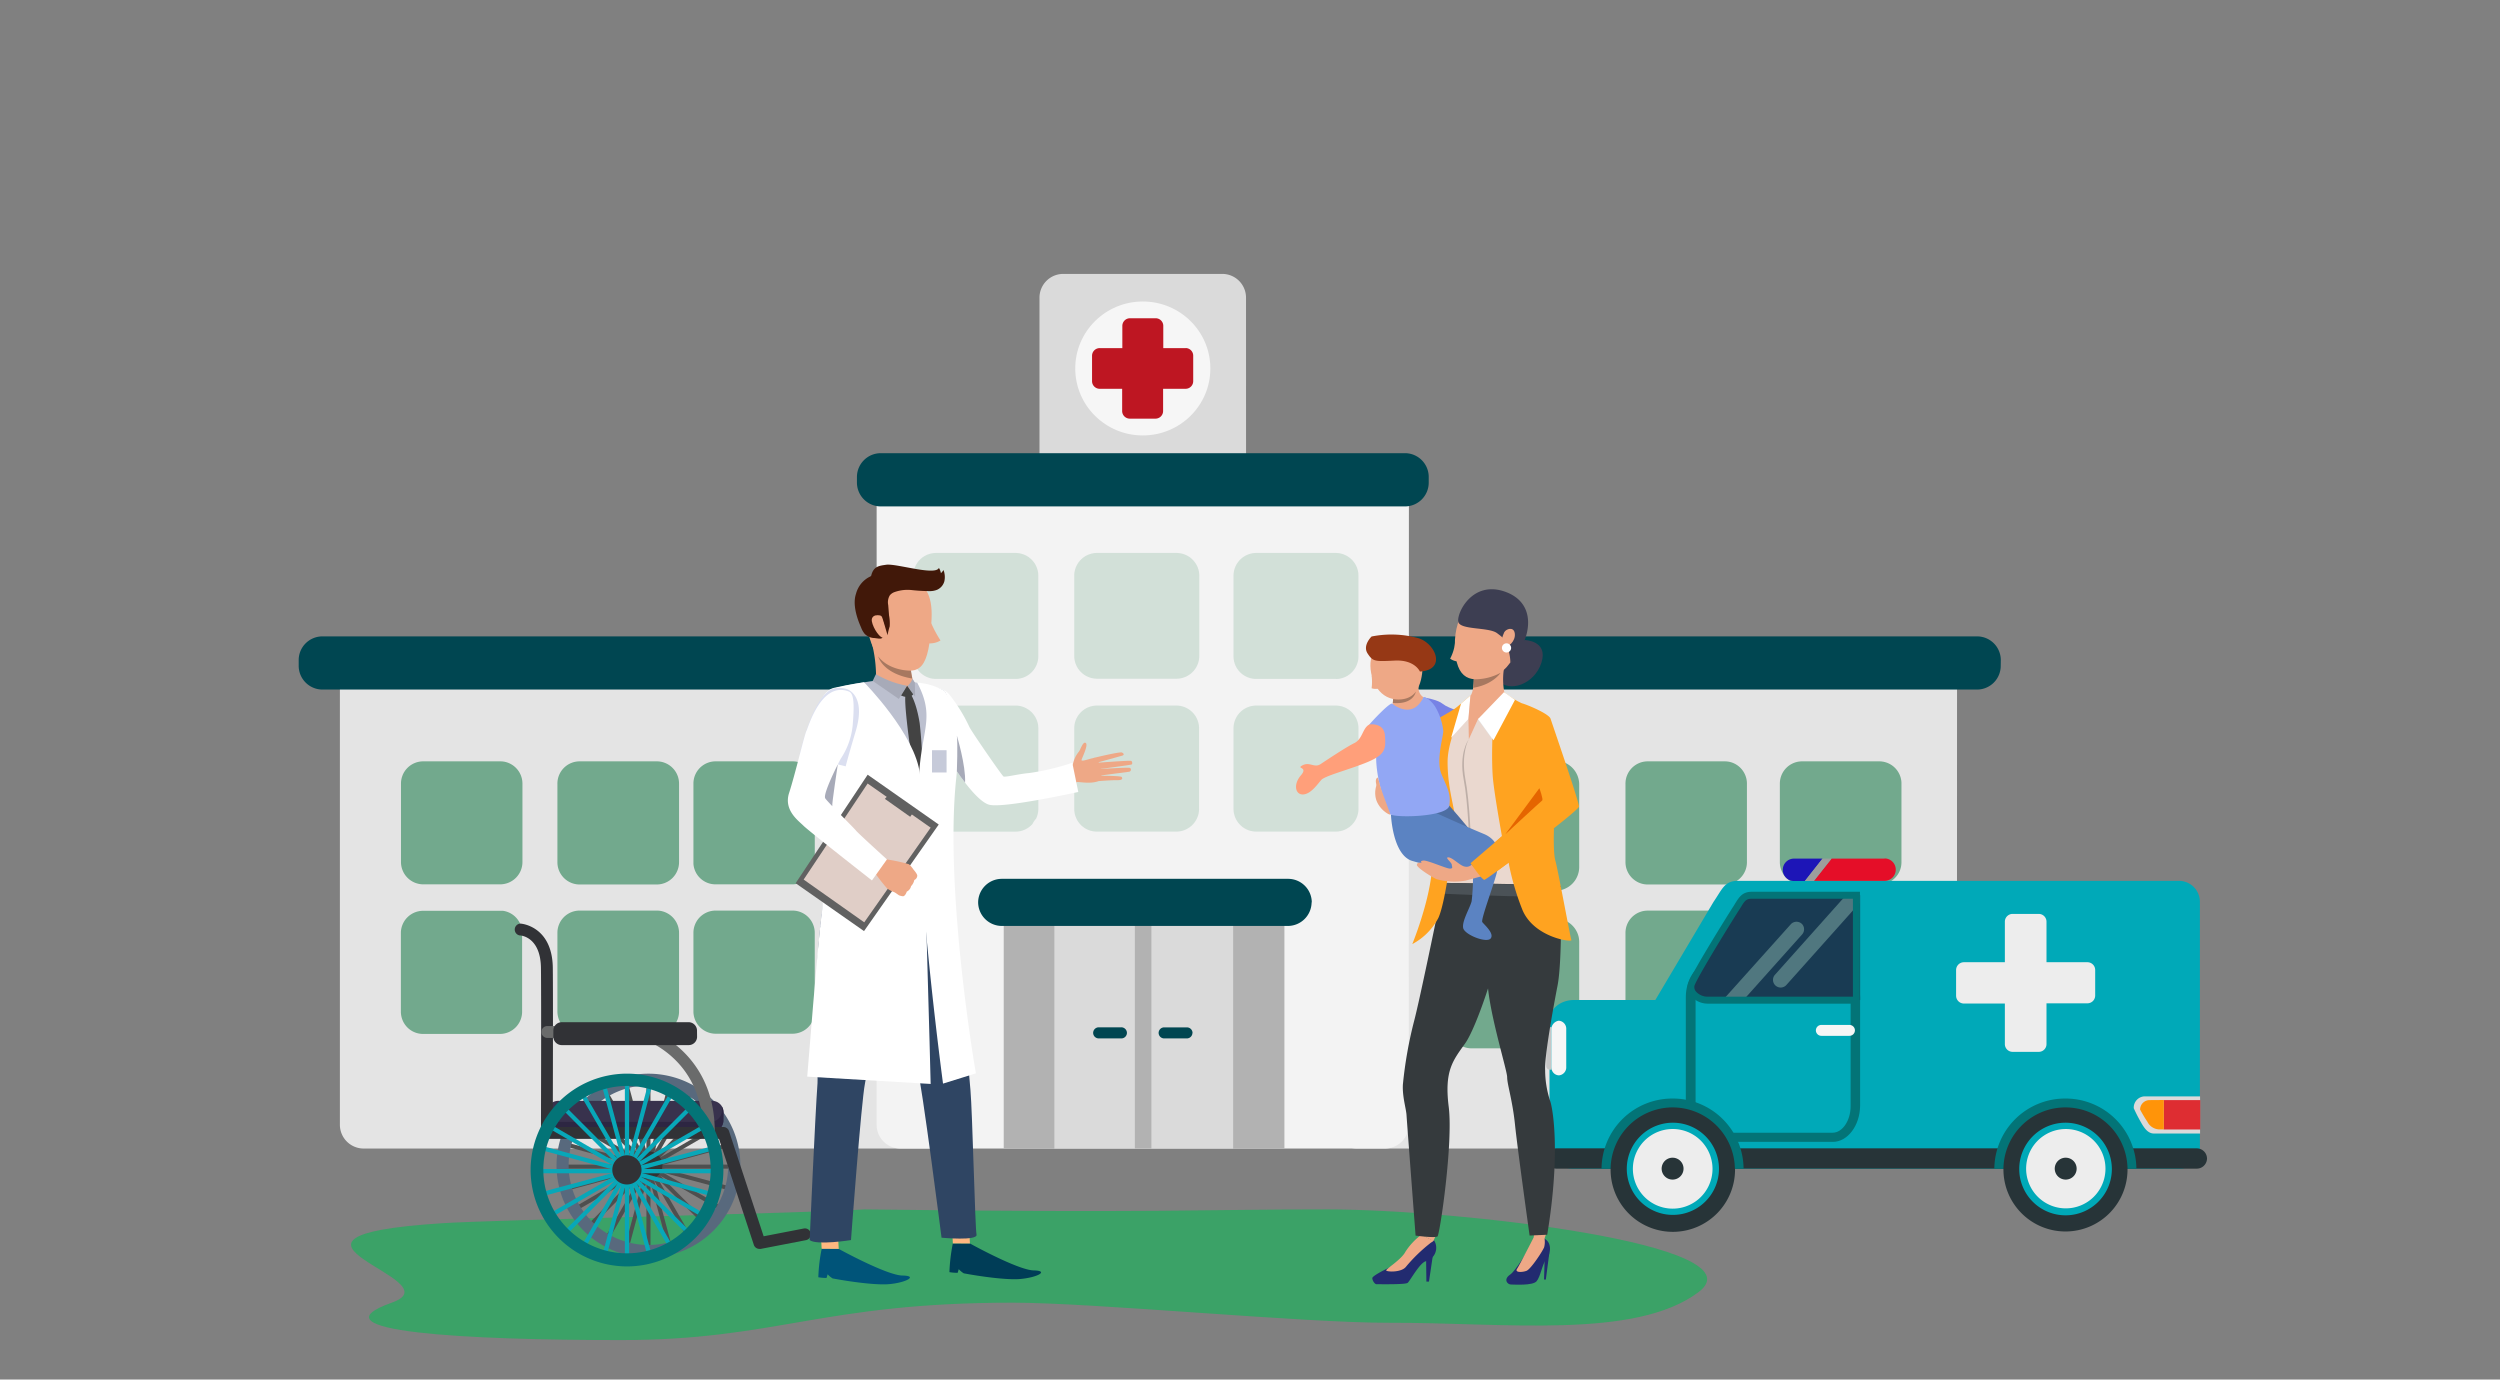 <svg xmlns="http://www.w3.org/2000/svg" viewBox="0 0 685 378"><rect x="0" y="0" width="685" height="378" fill="#808080" stroke="none"/><defs><style>.cls-1{fill:#30a763;opacity:0.86;}.cls-2{fill:#e4e4e4;}.cls-3{fill:#004651;}.cls-4{fill:#dadada;}.cls-5{fill:#f3f3f3;}.cls-6{fill:#f6f6f6;}.cls-7{fill:#be1622;}.cls-8{fill:#b2b2b2;}.cls-9{opacity:0.5;}.cls-10{fill:#006e35;}.cls-11{fill:#b1cdbe;}.cls-12{fill:#a3e4e1;}.cls-13{fill:#4e4f4f;}.cls-14{fill:#58697d;}.cls-15{fill:#333;}.cls-16{fill:#38324d;}.cls-17{fill:#2d2642;}.cls-18{fill:#313236;}.cls-19{fill:#6a6b6b;}.cls-20{fill:#08a7b8;}.cls-21{fill:#037477;}.cls-22{fill:#00a9b8;}.cls-23{fill:#193b53;}.cls-24{fill:#50777f;}.cls-25{fill:#c6c6c6;}.cls-26{fill:#273438;}.cls-27{fill:#de2d32;}.cls-28{fill:#ff9409;}.cls-29{fill:#ededed;}.cls-30{fill:#1d15b7;}.cls-31{fill:#e50e28;}.cls-32{fill:#9d9d9c;}.cls-33{fill:#eea886;}.cls-34{fill:#222b70;}.cls-35{fill:#353a3d;}.cls-36{fill:#ead8cf;}.cls-37{fill:#7782e5;}.cls-38{fill:#3d3e52;}.cls-39{fill:#4b5257;}.cls-40{fill:#ffa320;}.cls-41{fill:#e56500;}.cls-42{fill:#fff;}.cls-43{fill:#4d6ea3;}.cls-44{fill:#bdaea7;}.cls-45{fill:#5b83c2;}.cls-46{fill:#92a7f4;}.cls-47{fill:#ff9f7a;}.cls-48{fill:#a77860;}.cls-49{fill:#963815;}.cls-50{fill:#003d57;}.cls-51{fill:#ffb780;}.cls-52{fill:#005479;}.cls-53{fill:#2f6b8c;}.cls-54{fill:#2f4563;}.cls-55{fill:#bcc0cf;}.cls-56{fill:#434343;}.cls-57{fill:#dbdff0;}.cls-58{fill:#616161;}.cls-59{fill:#e0cec7;}.cls-60{fill:#a7aab8;}.cls-61{fill:#c6cad9;}.cls-62{fill:#411809;}</style></defs><title>industryArtboard 2 copy 6</title><g id="Designed_by_Freepik" data-name="Designed by Freepik"><path id="Path_200097" data-name="Path 200097" class="cls-1" d="M107.35,356.93c-22.58,8,20.26,10.25,62.79,10.25s55-10.25,107.34-10.25c22.35,0,79.56,5.57,103.28,5.51,31.33-.09,67.27,4.63,84.64-8.4s-65.85-22.66-101.62-22.66-46.86,1-126.9,0c-14.87,1-101.49,2.85-115.84,3.79C64.05,338.89,125.48,350.54,107.35,356.93Z"/><g id="Building"><path id="Path_199181" data-name="Path 199181" class="cls-2" d="M264.15,308.22a6.53,6.53,0,0,1-6.54,6.48H99.67a6.52,6.52,0,0,1-6.54-6.48V188.39a6.51,6.51,0,0,1,6.53-6.47h158a6.51,6.51,0,0,1,6.54,6.47h0Z"/><path id="Path_199182" data-name="Path 199182" class="cls-2" d="M536.2,308.22a6.5,6.5,0,0,1-6.52,6.48H371.8a6.51,6.51,0,0,1-6.52-6.48V188.39a6.5,6.5,0,0,1,6.52-6.47H529.69a6.51,6.51,0,0,1,6.54,6.47h0Z"/><path id="Path_199183" data-name="Path 199183" class="cls-3" d="M254.35,182.46a6.51,6.51,0,0,1-6.53,6.48H88.38a6.52,6.52,0,0,1-6.54-6.48v-1.62a6.5,6.5,0,0,1,6.54-6.47H247.82a6.49,6.49,0,0,1,6.53,6.47h0Z"/><path id="Path_199184" data-name="Path 199184" class="cls-3" d="M548.2,182.46a6.5,6.5,0,0,1-6.53,6.48H382.23a6.51,6.51,0,0,1-6.54-6.48v-1.62a6.5,6.5,0,0,1,6.54-6.47H541.68a6.5,6.5,0,0,1,6.54,6.47h0Z"/><path id="Path_199185" data-name="Path 199185" class="cls-4" d="M341.41,81.54a6.51,6.51,0,0,0-6.52-6.49H291.36a6.51,6.51,0,0,0-6.54,6.47V125a6.51,6.51,0,0,0,6.53,6.47h43.53a6.51,6.51,0,0,0,6.54-6.47h0Z"/><path id="Path_199186-2" data-name="Path 199186-2" class="cls-5" d="M386,308.21a6.51,6.51,0,0,1-6.52,6.49H246.74a6.51,6.51,0,0,1-6.54-6.47V136.51a6.5,6.5,0,0,1,6.54-6.47H379.5a6.5,6.5,0,0,1,6.54,6.47h0Z"/><path id="Path_199187" data-name="Path 199187" class="cls-3" d="M391.47,130.64a6.52,6.52,0,0,0-6.58-6.47H241.35a6.54,6.54,0,0,0-6.55,6.47v1.64a6.55,6.55,0,0,0,6.59,6.48H384.88a6.53,6.53,0,0,0,6.59-6.48Z"/><ellipse id="Ellipse_657" data-name="Ellipse 657" class="cls-6" cx="313.13" cy="100.96" rx="18.51" ry="18.35"/><path id="Path_199188" data-name="Path 199188" class="cls-7" d="M324.89,95.38h-6.15v-6.1a2.09,2.09,0,0,0-2.11-2.08h-7a2.1,2.1,0,0,0-2.11,2.08v6.1h-6.15a2.1,2.1,0,0,0-2.15,2.06v7a2.1,2.1,0,0,0,2.1,2.09h6.15v6.1a2.1,2.1,0,0,0,2.11,2.08h7a2.09,2.09,0,0,0,2.11-2.08v-6.1h6.15a2.09,2.09,0,0,0,2.1-2.07v-7a2.09,2.09,0,0,0-2-2.09Z"/><g id="Door"><rect id="Rectangle_8812" data-name="Rectangle 8812" class="cls-8" x="275.02" y="248.31" width="76.91" height="66.39"/><rect id="Rectangle_8813" data-name="Rectangle 8813" class="cls-4" x="288.9" y="248.31" width="48.98" height="66.39"/><rect id="Rectangle_8814" data-name="Rectangle 8814" class="cls-8" x="310.95" y="247.22" width="4.53" height="67.47"/><path id="Path_199189" data-name="Path 199189" class="cls-3" d="M359.38,247.22a6.53,6.53,0,0,1-6.54,6.49H274.53a6.51,6.51,0,0,1-6.52-6.49h0a6.5,6.5,0,0,1,6.52-6.42H352.9a6.49,6.49,0,0,1,6.53,6.47h0Z"/><path id="Path_199190" data-name="Path 199190" class="cls-3" d="M308.78,283a1.54,1.54,0,0,1-1.55,1.53h-6.16a1.54,1.54,0,0,1-1.55-1.52h0a1.55,1.55,0,0,1,1.55-1.53h6.16A1.55,1.55,0,0,1,308.78,283Z"/><path id="Path_199191" data-name="Path 199191" class="cls-3" d="M326.73,283a1.54,1.54,0,0,1-1.55,1.53H319a1.53,1.53,0,0,1-1.54-1.52h0A1.53,1.53,0,0,1,319,281.5h6.21a1.55,1.55,0,0,1,1.55,1.53Z"/></g></g><g id="Window" class="cls-9"><path id="Path_199192" data-name="Path 199192" class="cls-10" d="M180,208.61H158.78a6.09,6.09,0,0,0-6.05,6.13v21.47a6.1,6.1,0,0,0,6.05,6.14H180a6.12,6.12,0,0,0,6.06-6.14V214.7A6.1,6.1,0,0,0,180,208.61Z"/><path id="Path_199193" data-name="Path 199193" class="cls-10" d="M223.21,213.94a6.06,6.06,0,0,0-6-5.33H196a6.08,6.08,0,0,0-6,6.09v22a6.06,6.06,0,0,0,6,5.61H217.2a6.1,6.1,0,0,0,6.05-6.14V214.7a4.78,4.78,0,0,0,0-.76Z"/><path id="Path_199194" data-name="Path 199194" class="cls-10" d="M217.22,249.5H196a6.09,6.09,0,0,0-6,6.12h0V277.1a6.12,6.12,0,0,0,6,6.14h21.18a6.11,6.11,0,0,0,6.06-6.14V255.63A6.1,6.1,0,0,0,217.22,249.5Z"/><path id="Path_199195" data-name="Path 199195" class="cls-10" d="M138.08,208.69a6.61,6.61,0,0,0-1-.08H115.93a6.09,6.09,0,0,0-6.06,6.09v21.47a6.12,6.12,0,0,0,6.06,6.14h21.16a6.12,6.12,0,0,0,6.06-6.14V214.7A6.12,6.12,0,0,0,138.08,208.69Z"/><path id="Path_199196" data-name="Path 199196" class="cls-10" d="M137.9,249.56h-22a6.1,6.1,0,0,0-6.06,6.13v21.47a6.24,6.24,0,0,0,.45,2.34,6.07,6.07,0,0,0,5.6,3.8h21.17a6.1,6.1,0,0,0,6-6.14V255.63a6.11,6.11,0,0,0-5.24-6.07Z"/><path id="Path_199197" data-name="Path 199197" class="cls-10" d="M182.74,250.18a6,6,0,0,0-2.74-.68H158.78a6.09,6.09,0,0,0-6.05,6.13V277.1a6.1,6.1,0,0,0,6.05,6.14H180a6.11,6.11,0,0,0,6.06-6.14V255.63A6.12,6.12,0,0,0,182.74,250.18Z"/><path id="Path_199198" data-name="Path 199198" class="cls-11" d="M322.4,151.51H300.56a6.24,6.24,0,0,0-6.22,6.26v22.11a6.25,6.25,0,0,0,6.22,6.09h21.81a6.26,6.26,0,0,0,6.24-6.26v-22A6.26,6.26,0,0,0,322.4,151.51Z"/><path id="Path_199199" data-name="Path 199199" class="cls-11" d="M366,151.51H344.2a6.24,6.24,0,0,0-6.22,6.26v22a6.21,6.21,0,0,0,6.19,6.26H366a2.72,2.72,0,0,0,.57,0,6.24,6.24,0,0,0,5.65-6.08V157.8a6.25,6.25,0,0,0-6.22-6.29Z"/><path id="Path_199200" data-name="Path 199200" class="cls-11" d="M281.24,194.09a6.16,6.16,0,0,0-3-.76H256.46a6.24,6.24,0,0,0-6.22,6.27h0v22a6.27,6.27,0,0,0,6.22,6.27h21.81a6.22,6.22,0,0,0,4.63-2.09,5.81,5.81,0,0,1,1-1.47h0a6.53,6.53,0,0,0,.61-2.75V199.59A6.26,6.26,0,0,0,281.24,194.09Z"/><path id="Path_199201" data-name="Path 199201" class="cls-11" d="M366,193.32H344.2a6.24,6.24,0,0,0-6.22,6.27v22a6.24,6.24,0,0,0,6.22,6.27H366a6.26,6.26,0,0,0,6.23-6.27v-22A6.26,6.26,0,0,0,366,193.32Z"/><path id="Path_199202" data-name="Path 199202" class="cls-11" d="M278.27,151.51H256.46a6.24,6.24,0,0,0-6.22,6.26v22a6.24,6.24,0,0,0,6.22,6.26h21.81a6.24,6.24,0,0,0,6.23-6.26v-22A6.25,6.25,0,0,0,278.27,151.51Z"/><path id="Path_199203" data-name="Path 199203" class="cls-11" d="M322.4,193.32H300.56a6.24,6.24,0,0,0-6.22,6.27v22a6.28,6.28,0,0,0,2.74,5.22,6.18,6.18,0,0,0,3.43,1.05h21.81a6.26,6.26,0,0,0,6.23-6.27v-22a6.26,6.26,0,0,0-6.23-6.27Z"/><path id="Path_199204" data-name="Path 199204" class="cls-10" d="M475.61,209.42a6,6,0,0,0-3-.81H451.44a6.1,6.1,0,0,0-6.06,6.13v21.47a6.14,6.14,0,0,0,2.47,4.93,6,6,0,0,0,3.59,1.21h21.17a6.11,6.11,0,0,0,6.05-6.14V214.7A6.13,6.13,0,0,0,475.61,209.42Z"/><path id="Path_199205" data-name="Path 199205" class="cls-10" d="M521,214.45a6.1,6.1,0,0,0-6-5.84H493.73a6.09,6.09,0,0,0-6.05,6.13v21.47a6.1,6.1,0,0,0,6.05,6.14H515a6.09,6.09,0,0,0,6-6.14h0V214.7S521,214.54,521,214.45Z"/><path id="Path_199206" data-name="Path 199206" class="cls-10" d="M426.14,208.45H403.31a6.49,6.49,0,0,0-6.53,6.47h0v22.67a6.49,6.49,0,0,0,6.53,6.47h22.85a6.5,6.5,0,0,0,6.54-6.47h0V214.92a6.5,6.5,0,0,0-6.54-6.47Z"/><path id="Path_199207" data-name="Path 199207" class="cls-10" d="M426.14,251.67H403.31a6.52,6.52,0,0,0-6.53,6.49v22.66a6.5,6.5,0,0,0,6.53,6.43h22.85a6.52,6.52,0,0,0,6.54-6.48V258.11a7.18,7.18,0,0,0-.14-1.38A6.52,6.52,0,0,0,426.14,251.67Z"/><path id="Path_199208" data-name="Path 199208" class="cls-10" d="M474.55,249.81a6,6,0,0,0-1.88-.3H451.44a6.09,6.09,0,0,0-6.06,6.12V277.1a6.11,6.11,0,0,0,6.06,6.14h21.17a6.1,6.1,0,0,0,6.05-6.14V255.63A6.12,6.12,0,0,0,474.55,249.81Z"/><path id="Path_199209" data-name="Path 199209" class="cls-12" d="M283.11,214.19a5.44,5.44,0,0,0-1,1.52,6.42,6.42,0,0,0,1-1.54Z"/></g><g id="Group_14898" data-name="Group 14898"><g id="Group_14897" data-name="Group 14897"><g id="Group_14870" data-name="Group 14870"><g id="Group_14856" data-name="Group 14856"><rect id="Rectangle_9183" data-name="Rectangle 9183" class="cls-13" x="177.12" y="295.73" width="1.11" height="47.17"/></g><g id="Group_14857" data-name="Group 14857"><path id="Path_200237" data-name="Path 200237" class="cls-13" d="M183.14,342.26l1.07-.29L172,296.4l-1.08.29Z"/></g><g id="Group_14858" data-name="Group 14858"><path id="Path_200238" data-name="Path 200238" class="cls-13" d="M188.79,340.07l1-.56-23.53-40.85-.95.56Z"/></g><g id="Group_14859" data-name="Group 14859"><polygon id="Rectangle_9184" data-name="Rectangle 9184" class="cls-13" points="160.42 303.12 161.2 302.34 194.46 335.69 193.68 336.48 160.42 303.12"/></g><g id="Group_14860" data-name="Group 14860"><path id="Path_200239" data-name="Path 200239" class="cls-13" d="M197.48,331.76l.55-1-40.74-23.59-.56,1Z"/></g><g id="Group_14861" data-name="Group 14861"><path id="Path_200240" data-name="Path 200240" class="cls-13" d="M199.93,326.21l.29-1.07-45.45-12.22-.28,1.08Z"/></g><g id="Group_14862" data-name="Group 14862"><rect id="Rectangle_9185" data-name="Rectangle 9185" class="cls-13" x="153.82" y="319.1" width="47.04" height="1.11"/></g><g id="Group_14863" data-name="Group 14863"><path id="Path_200241" data-name="Path 200241" class="cls-13" d="M154.77,326.38l45.45-12.21-.29-1.07-45.44,12.21Z"/></g><g id="Group_14864" data-name="Group 14864"><polygon id="Rectangle_9186" data-name="Rectangle 9186" class="cls-13" points="156.73 331.13 197.48 307.54 198.03 308.51 157.29 332.1 156.73 331.13"/></g><g id="Group_14865" data-name="Group 14865"><polygon id="Rectangle_9187" data-name="Rectangle 9187" class="cls-13" points="160.41 336.18 193.68 302.82 194.46 303.61 161.2 336.96 160.41 336.18"/></g><g id="Group_14866" data-name="Group 14866"><path id="Path_200242" data-name="Path 200242" class="cls-13" d="M166.22,340.65l23.53-40.86-1-.55-23.52,40.85Z"/></g><g id="Group_14867" data-name="Group 14867"><polygon id="Rectangle_9188" data-name="Rectangle 9188" class="cls-13" points="170.96 342.62 183.14 297.05 184.21 297.34 172.03 342.9 170.96 342.62"/></g><g id="Group_14868" data-name="Group 14868"><path id="Path_200243" data-name="Path 200243" class="cls-14" d="M152.49,319.32a25.19,25.19,0,1,1,25.19,25.25h0A25.24,25.24,0,0,1,152.49,319.32Zm3.32,0a21.86,21.86,0,1,0,21.86-21.92A21.89,21.89,0,0,0,155.81,319.32Z"/></g><g id="Group_14869" data-name="Group 14869"><path id="Path_200244" data-name="Path 200244" class="cls-15" d="M173.84,319.32a3.83,3.83,0,1,0,3.83-3.85A3.83,3.83,0,0,0,173.84,319.32Z"/></g></g><path id="Path_200245" data-name="Path 200245" class="cls-16" d="M198.2,307.14a3.14,3.14,0,0,1-3.25,3H153.11a3.14,3.14,0,0,1-3.25-3v-2.51a3.14,3.14,0,0,1,3.25-3H195a3.15,3.15,0,0,1,3.25,3Z"/><path id="Path_200246" data-name="Path 200246" class="cls-17" d="M152.71,307.39h41.84a3.14,3.14,0,0,0,3.26-3v-1.16a2.87,2.87,0,0,1,.4,1.4v2.51a3.15,3.15,0,0,1-3.26,3H153.11a3.14,3.14,0,0,1-3.25-3V305.8A3.26,3.26,0,0,0,152.71,307.39Z"/><g id="Group_14878" data-name="Group 14878"><path id="Path_200260" data-name="Path 200260" class="cls-18" d="M208.13,342.2a1.55,1.55,0,0,0,.31,0l12.41-2.4a1.62,1.62,0,0,0-.61-3.19h0l-11,2.13-9.49-28.82a1.62,1.62,0,0,0-1.54-1.12H151.47c0-7.63.1-34.78,0-43.61-.14-11.48-8.69-12.11-8.78-12.12a1.63,1.63,0,0,0-.2,3.25c.59,0,5.64.69,5.73,8.9.12,10,0,44.8,0,45.2a1.62,1.62,0,0,0,1.62,1.63H197l9.56,29.07A1.62,1.62,0,0,0,208.13,342.2Z"/></g><g id="Group_14879" data-name="Group 14879"><path id="Path_200261" data-name="Path 200261" class="cls-19" d="M194.22,312a1.62,1.62,0,0,0,1.62-1.61c.2-23.28-19.6-29.13-19.8-29.19a1.61,1.61,0,0,0-.44-.06H149.85a1.63,1.63,0,0,0,0,3.25h25.51c2.06.65,17.4,6.2,17.24,26a1.62,1.62,0,0,0,1.61,1.64h0Z"/></g><g id="Group_14894" data-name="Group 14894"><g id="Group_15552" data-name="Group 15552"><g id="Group_14880" data-name="Group 14880"><rect id="Rectangle_9189" data-name="Rectangle 9189" class="cls-20" x="171.21" y="295.82" width="1.17" height="49.46"/></g><g id="Group_14881" data-name="Group 14881"><polygon id="Rectangle_9190" data-name="Rectangle 9190" class="cls-20" points="164.75 296.82 165.87 296.52 178.67 344.29 177.54 344.59 164.75 296.82"/></g><g id="Group_14882" data-name="Group 14882"><polygon id="Rectangle_9191" data-name="Rectangle 9191" class="cls-20" points="158.74 299.49 159.75 298.91 184.5 341.69 183.5 342.28 158.74 299.49"/></g><g id="Group_14883" data-name="Group 14883"><polygon id="Rectangle_9192" data-name="Rectangle 9192" class="cls-20" points="153.7 303.57 154.52 302.75 189.4 337.72 188.58 338.55 153.7 303.57"/></g><g id="Group_14884" data-name="Group 14884"><path id="Path_200262" data-name="Path 200262" class="cls-20" d="M192.57,333.59l.57-1-42.71-24.74-.59,1Z"/></g><g id="Group_14885" data-name="Group 14885"><polygon id="Rectangle_9193" data-name="Rectangle 9193" class="cls-20" points="147.5 314.92 147.8 313.79 195.42 326.69 195.12 327.82 147.5 314.92"/></g><g id="Group_14886" data-name="Group 14886"><rect id="Rectangle_9194" data-name="Rectangle 9194" class="cls-20" x="146.78" y="320.31" width="49.33" height="1.17"/></g><g id="Group_14887" data-name="Group 14887"><path id="Path_200263" data-name="Path 200263" class="cls-20" d="M147.78,328l47.66-12.8-.3-1.13-47.66,12.8Z"/></g><g id="Group_14888" data-name="Group 14888"><path id="Path_200264" data-name="Path 200264" class="cls-20" d="M150.43,333.94l42.72-24.73-.58-1-42.73,24.73Z"/></g><g id="Group_14889" data-name="Group 14889"><polygon id="Rectangle_9195" data-name="Rectangle 9195" class="cls-20" points="153.7 338.22 188.57 303.25 189.4 304.07 154.52 339.04 153.7 338.22"/></g><g id="Group_14890" data-name="Group 14890"><path id="Path_200265" data-name="Path 200265" class="cls-20" d="M159.79,342.9l24.67-42.83-1-.58-24.67,42.84Z"/></g><g id="Group_14891" data-name="Group 14891"><path id="Path_200266" data-name="Path 200266" class="cls-20" d="M165.89,345.27l12.76-47.77-1.12-.3L164.76,345Z"/></g></g><g id="Group_14892" data-name="Group 14892"><path id="Path_200267" data-name="Path 200267" class="cls-21" d="M145.39,320.55A26.41,26.41,0,1,1,171.8,347,26.44,26.44,0,0,1,145.39,320.55Zm3.48,0a22.93,22.93,0,1,0,22.93-23h0A23,23,0,0,0,148.87,320.55Z"/></g><g id="Group_14893" data-name="Group 14893"><path id="Path_200268" data-name="Path 200268" class="cls-18" d="M167.77,320.55a4,4,0,1,0,4-4h0A4,4,0,0,0,167.77,320.55Z"/></g></g><path id="Path_200270" data-name="Path 200270" class="cls-18" d="M191,284.15a2.3,2.3,0,0,1-2.37,2.21H154a2.31,2.31,0,0,1-2.38-2.21v-1.86a2.31,2.31,0,0,1,2.38-2.21H188.6a2.32,2.32,0,0,1,2.38,2.21Z"/></g></g><g id="Ambulance"><path id="Path_199210" data-name="Path 199210" class="cls-22" d="M597.1,241.35H476.2c-3.7,0-4.28,2.25-6.69,5.76L453.56,274h-22.3c-3.7,0-6.7,2.48-6.7,5.54v35.15c0,3.07,3,5.55,6.7,5.55H597.1a5.75,5.75,0,0,0,5.44-3.88h0v-.16a4.71,4.71,0,0,0,.23-1.44V247.13A5.75,5.75,0,0,0,597.1,241.35Z"/><path id="Path_199211" data-name="Path 199211" class="cls-21" d="M502.17,312.88H469.41c-4.13,0-7.5-4.38-7.5-9.77V273.23c0-5.38,3.35-9.76,7.5-9.76h32.76c4.14,0,7.5,4.37,7.5,9.76v29.82C509.59,308.46,506.22,312.88,502.17,312.88Zm-32.68-46.83c-2.66,0-4.9,3.36-4.9,7.25v29.81c0,3.93,2.24,7.25,4.9,7.25h32.68c2.66,0,4.9-3.35,4.9-7.25V273.23c0-3.92-2.24-7.24-4.9-7.24Z"/><path id="Path_199212" data-name="Path 199212" class="cls-23" d="M480.42,245.29c-2.59,0-3,1.58-4.7,4.05,0,0-11.88,18.55-12.28,20.67s2.11,4,4.7,4h41.53V245.29Z"/><path id="Path_199213" data-name="Path 199213" class="cls-24" d="M493.65,253.09a2.13,2.13,0,0,0-3,.19l-18.62,20.77h5.64L493.81,256a2.12,2.12,0,0,0-.15-2.91Z"/><path id="Path_199214" data-name="Path 199214" class="cls-24" d="M505.8,245.29,486.33,267.1a2.09,2.09,0,0,0,.16,2.94h0a2.1,2.1,0,0,0,3-.18h0l20.08-22.48v-2.1Z"/><path id="Path_199215" data-name="Path 199215" class="cls-21" d="M509.59,275H468a6.15,6.15,0,0,1-4.68-2.08,3.77,3.77,0,0,1-.86-3.09c.4-2.18,10.21-17.89,12.17-21,.32-.47.57-.88.8-1.27,1.12-1.8,2-3.22,4.6-3.22h29.6ZM480,246.25c-1.56,0-2,.64-3,2.32-.26.4-.52.84-.84,1.3-5.56,8.86-11.63,19-11.9,20.32a1.88,1.88,0,0,0,.45,1.51,4.27,4.27,0,0,0,3.25,1.39H507.7V246.25Z"/><path id="Path_199216" data-name="Path 199216" class="cls-6" d="M508.25,282.32a1.51,1.51,0,0,1-1.51,1.5h-7.68a1.51,1.51,0,0,1-1.51-1.5h0a1.5,1.5,0,0,1,1.51-1.49h7.68A1.5,1.5,0,0,1,508.25,282.32Z"/><path id="Path_199217" data-name="Path 199217" class="cls-25" d="M425.07,282a2.24,2.24,0,0,1,.08-.57h-.38a1,1,0,0,0-1.1.91v9.86a1,1,0,0,0,1.1.89,1.21,1.21,0,0,0,.38,0,2.74,2.74,0,0,1-.08-.64Z"/><path id="Path_199218" data-name="Path 199218" class="cls-6" d="M427.12,279.67a2.4,2.4,0,0,0-2.05,2.33v10.34a2.8,2.8,0,0,0,.08.64,2.11,2.11,0,0,0,2,1.67,2.2,2.2,0,0,0,2-2.33V282a2.2,2.2,0,0,0-2-2.32Z"/><path id="Path_199219" data-name="Path 199219" class="cls-4" d="M591.8,300.41h-4.29a3.09,3.09,0,0,0-2.86,3.25,46,46,0,0,0,2.23,4.3c.88,1.47,1.82,2.63,3.34,2.63h12.6V300.41Z"/><path id="Path_199220" data-name="Path 199220" class="cls-26" d="M604.72,317.47a2.81,2.81,0,0,1-2.82,2.74H426.47a2.81,2.81,0,0,1-2.81-2.79h0a2.8,2.8,0,0,1,2.81-2.77H601.9a2.81,2.81,0,0,1,2.82,2.77Z"/><rect id="Rectangle_8815" data-name="Rectangle 8815" class="cls-27" x="592.87" y="301.43" width="10.01" height="8.05"/><path id="Path_199221" data-name="Path 199221" class="cls-28" d="M589,301.43a2.6,2.6,0,0,0-2.61,2.59,36.65,36.65,0,0,0,2,3.35,3.77,3.77,0,0,0,3.1,2.08h1.4V301.4Z"/><path id="Path_199222" data-name="Path 199222" class="cls-21" d="M458.28,301a19.38,19.38,0,0,0-19.46,19.26h38.92A19.36,19.36,0,0,0,458.28,301Z"/><path id="Path_199223" data-name="Path 199223" class="cls-26" d="M475.4,320.21A17.05,17.05,0,1,1,458,303.43h.24a17.08,17.08,0,0,1,17.12,16.78Z"/><path id="Path_199224" data-name="Path 199224" class="cls-21" d="M565.91,301a19.38,19.38,0,0,0-19.46,19.26h38.92A19.38,19.38,0,0,0,565.91,301Z"/><path id="Path_199225" data-name="Path 199225" class="cls-26" d="M582.94,320.21a17,17,0,1,1-17.33-16.78h.3A17,17,0,0,1,582.94,320.21Z"/><path id="Path_199226" data-name="Path 199226" class="cls-22" d="M471,320.21a12.63,12.63,0,1,1-3.74-8.93A12.62,12.62,0,0,1,471,320.21Z"/><path id="Path_199227" data-name="Path 199227" class="cls-29" d="M469.23,320.21a10.91,10.91,0,1,1-3.23-7.7A11,11,0,0,1,469.23,320.21Z"/><path id="Path_199228" data-name="Path 199228" class="cls-26" d="M461.29,320.21a3,3,0,1,1-3.05-3h0A3,3,0,0,1,461.29,320.21Z"/><path id="Path_199229" data-name="Path 199229" class="cls-22" d="M578.65,320.21a12.69,12.69,0,1,1-12.82-12.59H566A12.72,12.72,0,0,1,578.65,320.21Z"/><path id="Path_199230" data-name="Path 199230" class="cls-29" d="M576.9,320.21a10.87,10.87,0,1,1-3.21-7.7A10.87,10.87,0,0,1,576.9,320.21Z"/><path id="Path_199231" data-name="Path 199231" class="cls-26" d="M569,320.21a3,3,0,1,1-3.06-3h0A3,3,0,0,1,569,320.21Z"/><path id="Path_199232" data-name="Path 199232" class="cls-29" d="M572,263.65H560.74V252.54a2.13,2.13,0,0,0-2.13-2.13h-7.14a2.13,2.13,0,0,0-2.14,2.11v11.13H538.12a2.15,2.15,0,0,0-2.15,2.13v7.06a2.15,2.15,0,0,0,2.15,2.13h11.21v11.11a2.13,2.13,0,0,0,2.12,2.13h7.15a2.12,2.12,0,0,0,2.14-2.11V274.91h11.19a2.13,2.13,0,0,0,2.15-2.12h0v-7.07A2.13,2.13,0,0,0,572,263.65Z"/><path id="Path_199233" data-name="Path 199233" class="cls-30" d="M491.55,235.26a3.07,3.07,0,0,0,0,6.14h3l4.84-6.14Z"/><path id="Path_199234" data-name="Path 199234" class="cls-31" d="M516.41,235.26H501.86L497,241.35h19.37a3.07,3.07,0,0,0,0-6.14Z"/><path id="Path_199235" data-name="Path 199235" class="cls-32" d="M499.35,235.26l-4.82,6.14H497l4.82-6.14Z"/></g><g id="Group_14336" data-name="Group 14336"><path id="Path_198483" data-name="Path 198483" class="cls-33" d="M377.27,215.42s-.85-2.1.33-2.39l.44,1.9Z"/><g id="Group_14298" data-name="Group 14298"><g id="Group_14292" data-name="Group 14292"><g id="Group_14291" data-name="Group 14291"><path id="Path_198484" data-name="Path 198484" class="cls-34" d="M380.5,347.39s-4.52,2.13-4.49,2.83.68,1.69,1.2,1.66,7.8.14,8.47-.37,3.36-5.61,5.06-5.95a3.81,3.81,0,0,0,2.65-4.67,3.61,3.61,0,0,0-.6-1.23C390.82,336.74,383.54,347,380.5,347.39Z"/></g></g><g id="Group_14294" data-name="Group 14294"><g id="Group_14293" data-name="Group 14293"><path id="Path_198485" data-name="Path 198485" class="cls-33" d="M389.41,338.35a18,18,0,0,0-4.33,4.64c-1.1,2.16-5.41,4.73-5.26,5.12s4.11.62,5.4-1a43.54,43.54,0,0,1,6.91-6.66c1.28-.67.22-.71.22-.71Z"/></g></g><g id="Group_14295" data-name="Group 14295"><path id="Path_198486" data-name="Path 198486" class="cls-33" d="M389.42,338.34a33.36,33.36,0,0,0,2.22-5.72c.16-1.37,4.11,1.53,1.08,7.43Z"/></g><g id="Group_14297" data-name="Group 14297"><g id="Group_14296" data-name="Group 14296"><path id="Path_198487" data-name="Path 198487" class="cls-34" d="M392.54,344.41l-1,6.74h-.71l-.07-5.63S392.21,344.08,392.54,344.41Z"/></g></g></g><g id="Group_14299" data-name="Group 14299"><path id="Path_198488" data-name="Path 198488" class="cls-35" d="M393.65,251.29s-4.71,22.9-6.2,28.54a113.57,113.57,0,0,0-3.06,17.35c-.18,3.31.9,6.63,1,8.38s2.48,33,2.48,33,5.36.72,6,.22,4.33-25.61,3.08-35.49,1.15-12.7,4.46-17.34,8.85-22.24,8.69-24.31S407.38,236,407.38,236,397.2,222.87,393.65,251.29Z"/></g><g id="Group_14301" data-name="Group 14301"><g id="Group_14300" data-name="Group 14300"><path id="Path_198489" data-name="Path 198489" class="cls-34" d="M418.86,342.21s-3.56,6-5.05,7c-2,1.37-.77,2.75.2,2.75s5.9.35,7-.88,1.63-5,2.64-5.92,1.94-4.55-.49-5.77C420.48,338,418.86,342.21,418.86,342.21Z"/></g></g><g id="Group_14303" data-name="Group 14303"><g id="Group_14302" data-name="Group 14302"><path id="Path_198490" data-name="Path 198490" class="cls-33" d="M420.23,339.05s-3.86,7.57-4.56,8.61,1.37,1,2.58.55,4.49-5.49,4.85-6.48a5.7,5.7,0,0,0,.1-2.36Z"/></g></g><g id="Group_14305" data-name="Group 14305"><g id="Group_14304" data-name="Group 14304"><path id="Path_198491" data-name="Path 198491" class="cls-34" d="M424.51,343.36l-.95,7.24h-.49l.15-5.22Z"/></g></g><g id="Group_14306" data-name="Group 14306"><path id="Path_198492" data-name="Path 198492" class="cls-33" d="M420.23,339.05a18.12,18.12,0,0,0-.18-5.69c-.63-2.58,4.22-.71,4.22-.71a16.94,16.94,0,0,1-1.08,6.72C421.86,342.05,420.23,339.05,420.23,339.05Z"/></g><g id="Group_14307" data-name="Group 14307"><path id="Path_198493" data-name="Path 198493" class="cls-35" d="M427.63,242.83s.53,20.08-.86,27.21-3.65,20-3.4,23.24a27.09,27.09,0,0,0,1.37,8.38c.6,1.57,3,13.61-.8,36.66l-4.83.22s-3.32-23.78-4-30.41-2.15-11-2.15-13-5.63-19.76-5.38-27.48-2.08-23.76,0-27.8C412.44,230.48,427.63,242.83,427.63,242.83Z"/></g><g id="Group_14308" data-name="Group 14308"><path id="Path_198494" data-name="Path 198494" class="cls-36" d="M412.71,196.25l5.92,46.08-24-.45L396,201.33l6.37-4.39.08,5.66,2.49-5.5,4.22,5.85Z"/></g><g id="Group_14309" data-name="Group 14309"><path id="Path_198495" data-name="Path 198495" class="cls-37" d="M390,191.08s3.9.57,5.35,1.8,6.38,2.56,6.38,2.56l-8,4.3Z"/></g><g id="Group_14310" data-name="Group 14310"><path id="Path_198496" data-name="Path 198496" class="cls-38" d="M417.78,175.37s6.49.14,4.58,6.18-9,8.35-11.8,4.86S417.78,175.37,417.78,175.37Z"/></g><g id="Group_14311" data-name="Group 14311"><path id="Path_198497" data-name="Path 198497" class="cls-39" d="M394.94,244.86s20.72.94,23.13.69-3.3-3.22-3.3-3.22l-18.36-.41Z"/></g><g id="Group_14312" data-name="Group 14312"><path id="Path_198498" data-name="Path 198498" class="cls-33" d="M404.41,163.4s-6,4.13-5.78,13.62,4.46,10.37,11,8,9.11-15.34,7.7-17.86S412.61,160.75,404.41,163.4Z"/></g><g id="Group_14313" data-name="Group 14313"><path id="Path_198499" data-name="Path 198499" class="cls-40" d="M412.11,189.63A22.35,22.35,0,0,0,417,192.7c1.56.42,7.44,2.9,7.86,4.24s7.85,22.81,7.77,24.06-25.32,20.05-25.89,20.05-3.81-4.56-3.81-4.56l8.6-7.39s-2.07-11.37-2.48-15.93-.25-15.94.74-18.51C410.48,193,411.26,191.27,412.11,189.63Z"/></g><g id="Group_14314" data-name="Group 14314"><path id="Path_198500" data-name="Path 198500" class="cls-40" d="M425.79,226.91s-.27,6.7.39,8.94,4.11,21.09,4.38,21.74-10.18-.65-13.4-8.24a71.16,71.16,0,0,1-4.72-19.23C412.6,229.21,425.79,226.91,425.79,226.91Z"/></g><g id="Group_14315" data-name="Group 14315"><path id="Path_198501" data-name="Path 198501" class="cls-40" d="M402.93,190.53s-6.29,10.63-6.29,18.26,2.14,13,2,15.85-2.3,22.16-4.54,26.9a17.16,17.16,0,0,1-7.13,7.14s4.39-10.71,5.3-19.59-1.66-32-1.66-32,.17-8.05,1.83-9.2,5.22-2.91,6.71-4.12S402.93,190.53,402.93,190.53Z"/></g><g id="Group_14316" data-name="Group 14316"><path id="Path_198502" data-name="Path 198502" class="cls-41" d="M412.44,228.61s9.72-9,10.11-9.27-.76-3.37-.76-3.37Z"/></g><g id="Group_14317" data-name="Group 14317"><path id="Path_198503" data-name="Path 198503" class="cls-42" d="M402.93,190.53l-.56,6.41-4.77,5.22,2.74-9.4Z"/></g><g id="Group_14318" data-name="Group 14318"><path id="Path_198504" data-name="Path 198504" class="cls-33" d="M405,197l-2.55,5.6-.11-5.59.55-6.38s.49-.42.73-2.08a16.37,16.37,0,0,0,.2-2.43c-.08-4.55,0-1.14-.1-1.79-.44-5.16,8.44-1.62,8.44-1.62a19.34,19.34,0,0,0,0,6.87C412.86,192.51,405,197,405,197Z"/></g><g id="Group_14319" data-name="Group 14319"><path id="Path_198505" data-name="Path 198505" class="cls-43" d="M397.09,220.71s5.37,6.14,5.72,6.87-10.06-4.77-10.06-4.77Z"/></g><g id="Group_14320" data-name="Group 14320"><path id="Path_198506" data-name="Path 198506" class="cls-44" d="M402.42,202.59c-.11.17-2.74,3.78-1.37,11,1.18,6,1.59,17.6,1.77,22.57,0,1,.07,1.79.08,2.16h.48c0-.36,0-1.1-.08-2.14-.18-5-.6-16.67-1.78-22.65C400.23,206.43,402.42,202.59,402.42,202.59Z"/></g><g id="Group_14321" data-name="Group 14321"><path id="Path_198507" data-name="Path 198507" class="cls-45" d="M381.12,223.2s.42,11.08,5.83,12.69,13.06,3.24,14.73,3.19,1.92.74,1.92.74a56.2,56.2,0,0,1-.37,7.1c-.37,1.68-2.82,5.66-2.29,7.46s6.43,4.12,7.51,2.75-1.81-3.79-2.3-4.48,3.6-11.35,4.11-14.16,1.47-7.87-3.71-10-13.09-5.74-13.09-5.74Z"/></g><g id="Group_14322" data-name="Group 14322"><path id="Path_198508" data-name="Path 198508" class="cls-33" d="M380.16,174.34s-4.84,3-4.67,8.16,3.4,10.08,9.15,9,5-9.29,5.32-10.37S389.76,173.43,380.16,174.34Z"/></g><g id="Group_14323" data-name="Group 14323"><path id="Path_198509" data-name="Path 198509" class="cls-33" d="M390,191.08c-2.67,8.46-8.8,1.76-8.5,1.75.06,0,.11-.1.15-.22a6.46,6.46,0,0,0,.1-1.07V191s6.92-4.81,6.94-2.75a3,3,0,0,0,1.32,2.79Z"/></g><g id="Group_14325" data-name="Group 14325"><path id="Path_198511" data-name="Path 198511" class="cls-38" d="M413.85,181.55a13.87,13.87,0,0,0-1.22-5.31c-1.08-1.63-.19-1.06-2.43-2.75s-10-.85-10.61-3.05,3.75-11.69,13-8.24S419.19,176.1,413.85,181.55Z"/></g><g id="Group_14326" data-name="Group 14326"><path id="Path_198512" data-name="Path 198512" class="cls-33" d="M412.16,173.24c.48-.92,2.66-1.69,2.9.37s-1.79,3.9-3.08,3.65S411.81,173.91,412.16,173.24Z"/></g><g id="Group_14327" data-name="Group 14327"><path id="Path_198513" data-name="Path 198513" class="cls-33" d="M385.87,181.55c.13-.47,1.54-1.37,2.11,0s-.79,3.48-1.82,2.57S385.87,181.55,385.87,181.55Z"/></g><g id="Group_14328" data-name="Group 14328"><path id="Path_198514" data-name="Path 198514" class="cls-46" d="M390,191.08c.13-.29,1.75.32,3.2,2.49a16.62,16.62,0,0,1,2.25,6.59c.19,1.18-2.12,8.09-.47,12s2.58,5.29,2.15,8.52-15.33,3.49-16.26,2.38-4-9.62-3.79-16.13-2.29-7.84-1.87-8.41,5.66-6.22,6.28-5.71S387.09,197.1,390,191.08Z"/></g><g id="Group_14329" data-name="Group 14329"><path id="Path_198515" data-name="Path 198515" class="cls-47" d="M374.68,208.82c-4.36,1.8-10,3.31-12,4.42a2.47,2.47,0,0,0-.63.44c-1,1.11-2.86,3.91-5,4s-2.74-2.75-.61-5.22-1.44-1.75.42-2.75,3.11.54,4.59-.14a2.39,2.39,0,0,0,.32-.16c1.61-1.06,7-4.67,9.31-5.8s2.23-4.12,4.11-5.09c0,0,4-.69,4.28,3S379.65,206.72,374.68,208.82Z"/></g><g id="Group_14331" data-name="Group 14331"><path id="Path_198517" data-name="Path 198517" class="cls-33" d="M403.2,236.94a1.94,1.94,0,0,1-1.85.5c-1.29-.2-3.27-2.44-4.46-2.52s.86,1.37.9,2,.45,1.07-.54,1.07-6.2-2.36-7.29-2.2-.37.65-.37.65-1.23-.36-1.37.48,4.9,3.86,5.48,4a18.19,18.19,0,0,0,7.87.37l5.05-1.37Z"/></g><g id="Group_14332" data-name="Group 14332"><path id="Path_198518" data-name="Path 198518" class="cls-40" d="M402.93,236.52s3.18,4.69,3.81,4.56,13.94-10.22,13.94-10.22l-8.22-2.25-.9.52Z"/></g><g id="Group_14333" data-name="Group 14333"><path id="Path_198519" data-name="Path 198519" class="cls-48" d="M411.16,184.34s-2,3.23-7.52,4.12h0a15.38,15.38,0,0,0,.15-2.35,14.55,14.55,0,0,0,7.37-1.77Z"/></g><g id="Group_14334" data-name="Group 14334"><path id="Path_198520" data-name="Path 198520" class="cls-48" d="M387.94,189.52s-.55,3.61-6.34,3.09a6.36,6.36,0,0,0,.1-1.07S385.83,192.43,387.94,189.52Z"/></g><path id="Path_198521" data-name="Path 198521" class="cls-33" d="M377.76,213.87a6.52,6.52,0,0,0-.68,5.26c.93,2.86,3.86,4.38,3.85,4S378.28,216.33,377.76,213.87Z"/><g id="Group_14335" data-name="Group 14335"><path id="Path_198522" data-name="Path 198522" class="cls-42" d="M412.11,189.63,405,197l4.22,5.84,5.89-11.08Z"/></g><path id="Path_187885" data-name="Path 187885" class="cls-42" d="M411.53,177.62a1.26,1.26,0,1,0,0-.18Z"/><path id="Path_186869-2" data-name="Path 186869-2" class="cls-33" d="M398.71,175.75a12,12,0,0,1-1.37,4.72,4.05,4.05,0,0,0,2.86.75Z"/><path id="Path_186869-3" data-name="Path 186869-3" class="cls-33" d="M375.82,185.07a13.75,13.75,0,0,1,0,3.51,3.31,3.31,0,0,0,2.34-.07Z"/><path id="Path_186830" data-name="Path 186830" class="cls-49" d="M389.05,184s-1.37-3.26-6.85-3-6,.31-7.47-1.93,1.09-4.67,1.09-4.67a27.82,27.82,0,0,1,12.86.47C393.38,176.36,396.41,183.57,389.05,184Z"/></g><g id="Group_14899" data-name="Group 14899"><g id="Group_14341" data-name="Group 14341"><g id="Group_5823" data-name="Group 5823"><g id="Group_5822" data-name="Group 5822"><path id="Path_187012" data-name="Path 187012" class="cls-50" d="M265.76,340.71s13.12,7.28,17.45,7.38,1.14,1.91-3.58,2.35c-3.74.35-11.2-.73-15.56-1.55a6.25,6.25,0,0,1-1.37-1.14l-.3,1a14.25,14.25,0,0,1-2.26-.18,49.2,49.2,0,0,1,.93-7.84Z"/><g id="Group_5821" data-name="Group 5821"><path id="Path_187013" data-name="Path 187013" class="cls-51" d="M265.76,340.71l-.18-3.51-4.66.23.16,3.26Z"/></g></g></g><g id="Group_5827" data-name="Group 5827"><g id="Group_5826" data-name="Group 5826"><path id="Path_187017" data-name="Path 187017" class="cls-52" d="M229.81,342.2s13.15,7.24,17.47,7.3,1.12,1.91-3.59,2.35c-3.73.35-11.2-.74-15.55-1.56a6.82,6.82,0,0,1-1.37-1.13l-.29,1a14.26,14.26,0,0,1-2.26-.19,46.88,46.88,0,0,1,.93-7.83Z"/><g id="Group_5825" data-name="Group 5825"><path id="Path_187018" data-name="Path 187018" class="cls-51" d="M229.81,342.2l-.18-3.53-4.66.23.16,3.26Z"/></g></g></g></g><g id="Group_14288" data-name="Group 14288"><g id="Group_14273" data-name="Group 14273"><g id="Group_14272" data-name="Group 14272"><g id="Group_14271" data-name="Group 14271"><path id="Path_198432" data-name="Path 198432" class="cls-33" d="M291.54,211.06s2.36-.74,2.55-2.14a7.91,7.91,0,0,1,1.55-3c.44-.59,1.11-2.88,1.86-2.34s-.93,3.85-1.15,4.61,3-.69,3.81-.5,2.88,5.69.56,6.43-5.29,0-5.67.19a14.52,14.52,0,0,1-1.67.61Z"/></g></g></g><g id="Group_14276" data-name="Group 14276"><g id="Group_14275" data-name="Group 14275"><g id="Group_14274" data-name="Group 14274"><path id="Path_198433" data-name="Path 198433" class="cls-33" d="M299.57,207.69s7.26-1.78,7.85-1.5.66.69,0,.88-7,1.94-7,1.94,8.94-.67,9.48-.54c.31.07.49.84.15,1s-9.18,1.3-9.18,1.3,8.36-.6,8.77-.35a.57.57,0,0,1,.13.79.56.56,0,0,1-.4.25l-8.34,1.09s6.11,0,6.33.35.34.9-1.25.87-5.3.27-5.3.27Z"/></g></g></g><g id="Group_14277" data-name="Group 14277"><path id="Path_198434" data-name="Path 198434" class="cls-42" d="M295.45,217s-20.32,4.5-24.36,3.51c-1.87-.46-4.33-3.05-6.68-6.08-.76-1-1.52-2.06-2.24-3.11h0c-2.87-4.12-5.11-8.13-5.11-8.13s-8.48-10-1.69-14.41a4.53,4.53,0,0,1,4.74,1.51,43.84,43.84,0,0,1,5.48,8.85c.59,1.29,8.92,13.33,9.36,13.61s4.11-.69,7-.93A65.32,65.32,0,0,0,293.81,209Z"/></g><g id="Group_14279" data-name="Group 14279"><path id="Path_198436" data-name="Path 198436" class="cls-53" d="M265.88,337.27a14.09,14.09,0,0,1,.36,1.59c-.07,0-7.2.82-7-.41.18-1,.43-2.12.43-2.12Z"/></g><g id="Group_14281" data-name="Group 14281"><path id="Path_198438" data-name="Path 198438" class="cls-53" d="M230.67,338.13a12.12,12.12,0,0,1,.1,1.59s-6.85,1.24-6.85,0a9.67,9.67,0,0,1,.44-2.19Z"/></g><g id="Group_14282" data-name="Group 14282"><path id="Path_198439" data-name="Path 198439" class="cls-54" d="M258.69,244.22s3.3,24,4.65,32.15c1.57,9.49,2.11,17.35,2.56,22.27.55,6.18,1.27,37.83,1.67,39.63s-9.59.86-9.59.86-5.23-41.2-6.85-47.84c-1.53-6.13-6-32.61-7.4-30.93S238,292,237,296.87s-3.83,42.91-3.83,42.91-9.42,1.51-11.33,0c0,0,1.5-33.95,2.16-43,.24-3.45-2.18-41.36,3.64-56.66C230.67,232,258.69,244.22,258.69,244.22Z"/></g><path id="Path_198440" data-name="Path 198440" class="cls-55" d="M249,186.58s8.72,1.81,9.76,2.75,3.11,10.56,3.22,13.22a101.86,101.86,0,0,1-2.17,18c-1.13,4.12-.92,24.61-.21,30.37,0,0-17.58,5-34.87,2.75,0,0,2.9-21.53,2.21-27.23-.89-7.29-3-24.09-3-24.09s1.53-11.71,3.07-13,12.13-2.75,12.13-2.75Z"/><path id="Path_198441" data-name="Path 198441" class="cls-33" d="M245.4,159.5s10.51-3.88,9.85,10.11-3.12,15.42-10,13.47-7.49-10.8-8.4-15.11S242,160.12,245.4,159.5Z"/><path id="Path_198442" data-name="Path 198442" class="cls-33" d="M250.39,188.47s-2.16,1.38-10.36-2.18a37.59,37.59,0,0,0-1.37-10.91c-1.6-5.26,11,7,11,7a4.22,4.22,0,0,0-.08,1.37A14.69,14.69,0,0,0,250,186a5.32,5.32,0,0,1,.44,2.52Z"/><path id="Path_198444" data-name="Path 198444" class="cls-48" d="M250,185.93c-8.22-1.37-9.35-6-9.38-6.08,3.16,4.12,9,3.91,9,3.91A16,16,0,0,0,250,185.93Z"/><path id="Path_198445" data-name="Path 198445" class="cls-56" d="M249.61,190.31s1.48,2.2,2.38,7.82a120.79,120.79,0,0,1,.74,15.33l-2.06.25s-3.12-19.78-2.58-23.23Z"/><path id="Path_198447" data-name="Path 198447" class="cls-42" d="M258.78,189.31s5.07,6.57,3.24,23.79c-3.33,31.11,5.37,81,5.37,81l-9,2.81s-8.57-63.84-6.38-87c1-10.56,3.95-14.08-.71-22.87A17.54,17.54,0,0,1,258.78,189.31Z"/><path id="Path_198448" data-name="Path 198448" class="cls-42" d="M236.74,186.93s14.21,14.39,15.32,25.29S255,297,255,297l-33.82-2s3.11-39,3.88-43.86,2.33-32.87-1.1-45.87c-1.85-7,.34-15.84,4.55-16.8S236.74,186.93,236.74,186.93Z"/><path id="Path_198449" data-name="Path 198449" class="cls-57" d="M232,188.8s5.48,1.51,2.46,11.57c-2.35,7.88-2.74,9.61-2.74,9.61l-12.62-3.16s3.7-17.32,9.75-18.25A6.87,6.87,0,0,1,232,188.8Z"/><path id="Path_198450" data-name="Path 198450" class="cls-58" d="M257.21,225.92l-20.47,29.2L218,242l19.74-29.73Z"/><path id="Path_198451" data-name="Path 198451" class="cls-59" d="M255,226.78,236.8,252.72,220.2,241l17.53-26.32Z"/><path id="Path_198452" data-name="Path 198452" class="cls-58" d="M249.39,223.8l1.28-1.81L244,217.25l-1.55,1.64Z"/><g id="Group_14287" data-name="Group 14287"><g id="Group_14286" data-name="Group 14286"><g id="Group_14285" data-name="Group 14285"><g id="Group_14284" data-name="Group 14284"><g id="Group_14283" data-name="Group 14283"><path id="Path_198453" data-name="Path 198453" class="cls-33" d="M247.45,245.58a3.87,3.87,0,0,1-1.15-.28s-.57-.41-1-.69l-.34-.19a6.67,6.67,0,0,1-1.9-1,49.89,49.89,0,0,1-3.24-4.13l1.5-1.88,1.15-2a46.76,46.76,0,0,1,6.53,1.37l.21.15a8.78,8.78,0,0,1,1.12,1.38c.11.11,1.07,1.23,1,1.67a1.36,1.36,0,0,1-.81,1.14,3.38,3.38,0,0,1-.89,1.69,2.16,2.16,0,0,1-1.17,1.49S248.11,245.48,247.45,245.58Z"/></g></g></g></g></g><path id="Path_198454" data-name="Path 198454" class="cls-60" d="M240,184.72a26.05,26.05,0,0,0,8.52,3.18l-2.25,3.61-7.15-4.94Z"/><path id="Path_198455" data-name="Path 198455" class="cls-60" d="M250,185.93a3.76,3.76,0,0,1-1.37,2l2.12,3-.08-3.93Z"/><path id="Path_198456" data-name="Path 198456" class="cls-56" d="M248.56,187.9l1.67,2.35s-1,1.37-3.34.33Z"/><path id="Path_198457" data-name="Path 198457" class="cls-60" d="M264.43,214.43h0c-.78-1-1.54-2-2.25-3.09h0s.28-7.58,0-9.76C262.18,201.58,264.67,209.75,264.43,214.43Z"/><path id="Path_198458" data-name="Path 198458" class="cls-60" d="M229.56,209.41s-1.64,10.77-1.52,11.45S220.58,218.69,229.56,209.41Z"/><path id="Path_198459" data-name="Path 198459" class="cls-42" d="M232.59,189.48c1.15.44,1.59,2.47,1.11,8.38a19.89,19.89,0,0,1-3.32,10c-.76,1.37-5,9.78-4.26,10.89s8,8.24,8.42,8.83,8.48,7.9,8.48,7.9l-4.11,5.76s-17.42-13.64-18.77-15-5.48-4.24-3.92-9,4.27-16.15,4.75-17S225,186.54,232.59,189.48Z"/><rect id="Rectangle_8332" data-name="Rectangle 8332" class="cls-61" x="255.37" y="205.56" width="3.99" height="6.1"/><path id="Path_198523" data-name="Path 198523" class="cls-62" d="M239.88,168.86c.83-.21,1.51-.48,1.82.29.18.4,1.49,4.9,1.49,4.9a18.17,18.17,0,0,1,.59-2.42,11.55,11.55,0,0,0-.18-3l-.23-2.85a3.7,3.7,0,0,1,.44-2.66,2.94,2.94,0,0,1,1.16-.84,10.64,10.64,0,0,1,4.84-.6,48.16,48.16,0,0,0,4.95.29,5.31,5.31,0,0,0,2-.37,3.54,3.54,0,0,0,2-2.35,5.33,5.33,0,0,0-.24-3.06,4.85,4.85,0,0,1-.71.86,3.78,3.78,0,0,0-.55-1.44c-1,2.22-11.66-1.26-14.44-.87-1.93.29-3.48.39-4.11,3a.93.93,0,0,1-.44.31,7.26,7.26,0,0,0-3.72,4.63c-.95,2.75.11,6.39,1.37,9.21a6,6,0,0,0,1,1.78,3.88,3.88,0,0,0,2.39,1.14c.8,0,2.32.51,2.52-.22.15-.51-.84-1.73-1.07-2.24"/><path id="Path_198446" data-name="Path 198446" class="cls-33" d="M241.63,169.37c-.46-1.24-3.08-1.08-2.74.88s2.43,5,3.3,4.39S242.21,171,241.63,169.37Z"/><path id="Path_186869" data-name="Path 186869" class="cls-33" d="M255.15,170.74a32.86,32.86,0,0,0,2.55,4.75,5.48,5.48,0,0,1-3.4.77Z"/></g></g></g></svg>